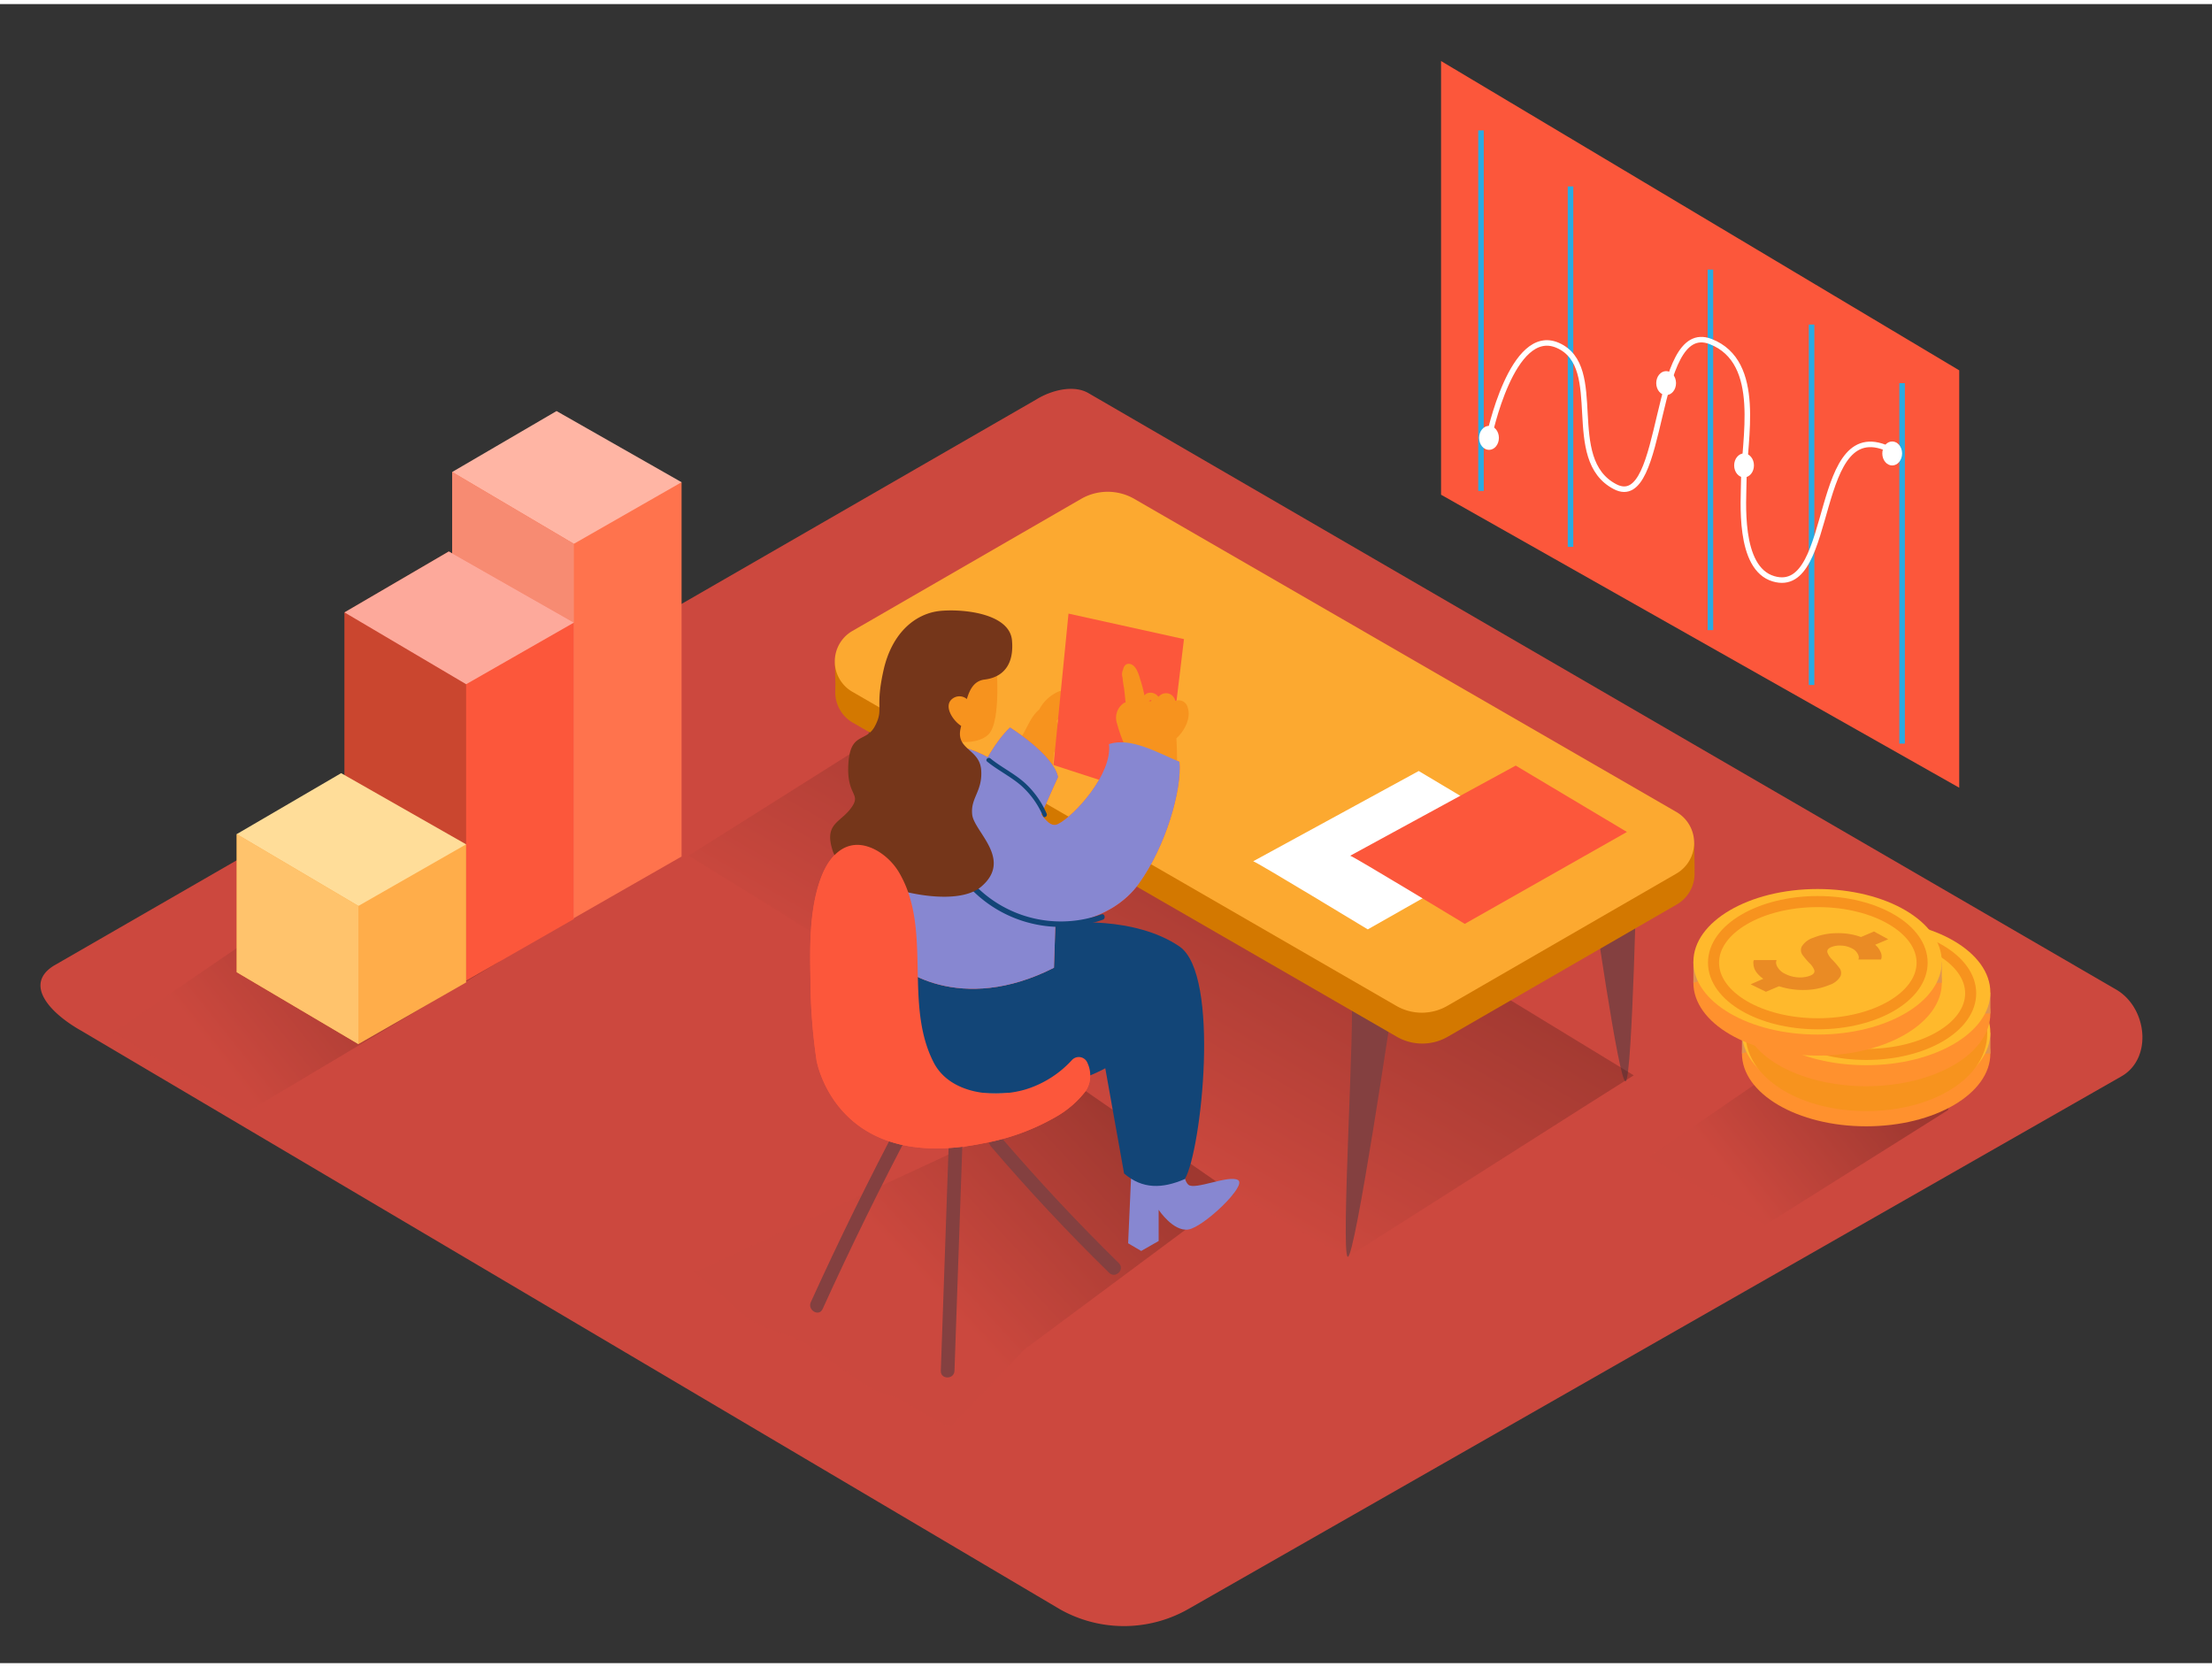 <svg id="Layer_2" data-name="Layer 2" xmlns="http://www.w3.org/2000/svg" xmlns:xlink="http://www.w3.org/1999/xlink" viewBox="0 0 400 300" width="406" height="306" class="illustration styles_illustrationTablet__1DWOa"><rect x="0" y="0" width="400" height="300" fill="#333333" stroke="none"/><defs><linearGradient id="linear-gradient" x1="40.1" y1="191.78" x2="72.83" y2="165.59" gradientUnits="userSpaceOnUse"><stop offset="0" stop-color="#cc483e"></stop><stop offset="1" stop-color="#411714"></stop></linearGradient><linearGradient id="linear-gradient-2" x1="313.82" y1="213.31" x2="339.72" y2="192.59" xlink:href="#linear-gradient"></linearGradient><linearGradient id="linear-gradient-3" x1="195.28" y1="199.46" x2="226.1" y2="145.77" xlink:href="#linear-gradient"></linearGradient><linearGradient id="linear-gradient-4" x1="165.9" y1="230.07" x2="200.09" y2="198.34" xlink:href="#linear-gradient"></linearGradient></defs><title>PP_</title><path d="M191.72,290.29l-177-104.63c-5.64-3.16-10.47-8.36-5-11.77L187.39,71.5c2.66-1.65,6.71-2.73,9.42-1.16L382.65,178.19c5.64,3.27,6.65,12.42,1,15.69L215.06,290.12A23.54,23.54,0,0,1,191.72,290.29Z" fill="#cc483e"></path><path d="M83.76,173.28c.18-.33-4.74-1.32-4.56-1.65.23-.81-2.92-1-2.7-1.79-8.29-3.67-10-4.94-16.3-11L20.51,185.93c8,4.93,16.12,9.74,24.33,14.32l45.41-27.07c.14-.62-6.66,1.67-6.49,1.06A.88.88,0,0,1,83.76,173.28Z" opacity="0.32" fill="url(#linear-gradient)"></path><path d="M352.65,197.54c.16-.29-4.09-1.14-3.93-1.42.2-.69-2.52-.84-2.33-1.54-7.15-3.16-8.62-4.26-14-9.51l-34.22,23.38c6.92,4.25,13.89,8.4,21,12.35L352.26,200q.18-.8.39-1.6A.76.76,0,0,1,352.65,197.54Z" opacity="0.32" fill="url(#linear-gradient-2)"></path><path d="M296,155.36s-.81,38.33-2,39.42-6.3-35.33-6.3-35.33" fill="#844040"></path><ellipse cx="337.46" cy="189.77" rx="22.46" ry="13.16" fill="#ff912e"></ellipse><polygon points="315 189.77 315 185.97 317.44 189.01 315 189.77" fill="#e0944f"></polygon><polygon points="359.93 185.97 359.93 189.77 357.07 189.77 359.16 186.72 359.93 185.97" fill="#e0944f"></polygon><ellipse cx="337.46" cy="185.97" rx="22.46" ry="13.16" fill="#ffb92c"></ellipse><path d="M348.86,184.21a1.75,1.75,0,0,1,.18,1l-.09.35-4.1,0a1.86,1.86,0,0,0,.08-.35,1.53,1.53,0,0,0-.25-.75,2.24,2.24,0,0,0-1-.91,4.49,4.49,0,0,0-1.93-.51,4.15,4.15,0,0,0-1.83.28q-.86.37-.66,1a3.55,3.55,0,0,0,.87,1.28,15.62,15.62,0,0,1,1.24,1.43,1.5,1.5,0,0,1,.22,1.58,3.53,3.53,0,0,1-2,1.55,11.8,11.8,0,0,1-4.35.9,13.9,13.9,0,0,1-4.75-.67l-2.36,1-2.77-1.35,2.29-1a5.17,5.17,0,0,1-1.1-1,2.92,2.92,0,0,1-.54-.92,3,3,0,0,1-.14-.74,1.6,1.6,0,0,1,0-.52l.08-.2h4.1a3.27,3.27,0,0,0-.1.42,1.75,1.75,0,0,0,.33.93,3.08,3.08,0,0,0,1.36,1.16,5.83,5.83,0,0,0,2.38.62,5,5,0,0,0,2.2-.35q.85-.37.64-1a3.54,3.54,0,0,0-.91-1.28,13.13,13.13,0,0,1-1.25-1.43,1.47,1.47,0,0,1-.18-1.59,3.82,3.82,0,0,1,2.09-1.58,11.28,11.28,0,0,1,4.17-.82,12,12,0,0,1,4.45.69l2.35-1,2.57,1.4-2.36,1A3.36,3.36,0,0,1,348.86,184.21Z" fill="#ea8b24"></path><ellipse cx="337.5" cy="186.13" rx="18.86" ry="11.05" fill="none" stroke="#f7931e" stroke-miterlimit="10" stroke-width="6"></ellipse><ellipse cx="337.46" cy="182.52" rx="22.46" ry="13.16" fill="#ff912e"></ellipse><polygon points="315 182.52 315 178.72 317.44 181.76 315 182.52" fill="#e0944f"></polygon><polygon points="359.93 178.72 359.93 182.52 357.07 182.52 359.16 179.47 359.93 178.72" fill="#e0944f"></polygon><ellipse cx="337.46" cy="178.72" rx="22.46" ry="13.16" fill="#ffb92c"></ellipse><path d="M348.86,177a1.75,1.75,0,0,1,.18,1l-.09.35-4.1,0a1.86,1.86,0,0,0,.08-.35,1.53,1.53,0,0,0-.25-.75,2.24,2.24,0,0,0-1-.91,4.49,4.49,0,0,0-1.93-.51,4.15,4.15,0,0,0-1.83.28q-.86.37-.66,1a3.55,3.55,0,0,0,.87,1.28,15.62,15.62,0,0,1,1.24,1.43,1.5,1.5,0,0,1,.22,1.58,3.53,3.53,0,0,1-2,1.55,11.8,11.8,0,0,1-4.35.9,13.9,13.9,0,0,1-4.75-.67l-2.36,1-2.77-1.35,2.29-1a5.17,5.17,0,0,1-1.1-1,2.92,2.92,0,0,1-.54-.92,3,3,0,0,1-.14-.74,1.6,1.6,0,0,1,0-.52l.08-.2h4.1a3.27,3.27,0,0,0-.1.42,1.75,1.75,0,0,0,.33.93,3.08,3.08,0,0,0,1.36,1.16,5.83,5.83,0,0,0,2.38.62,5,5,0,0,0,2.2-.35q.85-.37.64-1A3.54,3.54,0,0,0,336,179a13.13,13.13,0,0,1-1.25-1.43,1.47,1.47,0,0,1-.18-1.59,3.82,3.82,0,0,1,2.09-1.58,11.28,11.28,0,0,1,4.17-.82,12,12,0,0,1,4.45.69l2.35-1,2.57,1.4-2.36,1A3.36,3.36,0,0,1,348.86,177Z" fill="#ea8b24"></path><ellipse cx="337.5" cy="178.88" rx="18.86" ry="11.05" fill="none" stroke="#f7931e" stroke-miterlimit="10" stroke-width="2"></ellipse><ellipse cx="328.68" cy="176.98" rx="22.46" ry="13.16" fill="#ff912e"></ellipse><polygon points="306.22 176.98 306.22 173.18 308.66 176.22 306.22 176.98" fill="#e0944f"></polygon><polygon points="351.14 173.18 351.14 176.98 348.29 176.98 350.38 173.93 351.14 173.18" fill="#e0944f"></polygon><ellipse cx="328.68" cy="173.18" rx="22.46" ry="13.16" fill="#ffb92c"></ellipse><path d="M340.07,171.42a1.75,1.75,0,0,1,.18,1l-.09.35-4.1,0a1.86,1.86,0,0,0,.08-.35,1.53,1.53,0,0,0-.25-.75,2.24,2.24,0,0,0-1-.91,4.49,4.49,0,0,0-1.93-.51,4.15,4.15,0,0,0-1.83.28q-.86.37-.66,1a3.55,3.55,0,0,0,.87,1.28,15.62,15.62,0,0,1,1.24,1.43,1.5,1.5,0,0,1,.22,1.58,3.53,3.53,0,0,1-2,1.55,11.8,11.8,0,0,1-4.35.9,13.9,13.9,0,0,1-4.75-.67l-2.36,1-2.77-1.35,2.29-1a5.17,5.17,0,0,1-1.1-1,2.92,2.92,0,0,1-.54-.92,3,3,0,0,1-.14-.74,1.6,1.6,0,0,1,0-.52l.08-.2h4.1a3.27,3.27,0,0,0-.1.42,1.75,1.75,0,0,0,.33.93,3.08,3.08,0,0,0,1.36,1.16,5.83,5.83,0,0,0,2.38.62,5,5,0,0,0,2.2-.35q.85-.37.64-1a3.54,3.54,0,0,0-.91-1.28A13.13,13.13,0,0,1,326,172a1.47,1.47,0,0,1-.18-1.59,3.82,3.82,0,0,1,2.09-1.58,11.28,11.28,0,0,1,4.17-.82,12,12,0,0,1,4.45.69l2.35-1,2.57,1.4-2.36,1A3.36,3.36,0,0,1,340.07,171.42Z" fill="#ea8b24"></path><ellipse cx="328.72" cy="173.34" rx="18.86" ry="11.05" fill="none" stroke="#f7931e" stroke-miterlimit="10" stroke-width="2"></ellipse><polyline points="123.25 86.46 123.25 154.14 103.77 165.29 81.77 152.29 81.77 84.61" fill="#ff734d"></polyline><polygon points="123.25 86.46 100.64 73.59 81.77 84.61 103.77 97.6 123.25 86.46" fill="#ffb5a4"></polygon><polygon points="103.77 97.6 103.77 165.29 81.77 152.29 81.77 84.61 103.77 97.6" fill="#f78b72"></polygon><polygon points="81.16 98.98 103.77 111.85 103.77 165.45 84.29 176.59 62.29 163.59 62.29 110 81.16 98.98" fill="#fc573b"></polygon><polygon points="103.77 111.85 81.16 98.98 62.29 110 84.29 122.99 103.77 111.85" fill="#fff" opacity="0.49"></polygon><polygon points="84.29 122.99 84.29 176.59 62.29 163.59 62.29 110 84.29 122.99" opacity="0.2"></polygon><polyline points="84.29 151.94 84.29 176.91 64.81 188.06 42.81 175.06 42.81 150.09" fill="#ffad4a"></polyline><polygon points="84.29 151.94 61.69 139.07 42.81 150.09 64.81 163.08 84.29 151.94" fill="#fd9"></polygon><polygon points="64.81 163.08 64.81 188.06 42.81 175.06 42.81 150.09 64.81 163.08" fill="#ffc36c"></polygon><path d="M157.12,121c.79,2.27-1.93,46.41-.63,47s8.24-46.52,8.24-46.52" fill="#844040"></path><path d="M243.71,226.53c.08,0,51.67-32.86,51.72-32.82l-86-52.4L168.1,126.53,124.5,154C135.94,160.86,231.52,221.11,243.71,226.53Z" opacity="0.32" fill="url(#linear-gradient-3)"></path><path d="M142.74,240.84c5.14,1.58,12.9,9.74,18.18,10.8,3.23.65,7.92,5.22,11.18,5.47l13.1-13.79,37.92-28.2-26.82-18.58L125.5,229.39C134,235.61,132.81,237.8,142.74,240.84Z" opacity="0.32" fill="url(#linear-gradient-4)"></path><path d="M190.89,185.15c-3.82-2.67-8.32-4.13-13.17-3.06-5.17,1.14-9.65,4.39-14.92,5.19-.83.13-4.16-.09-4.67.39-14.67,13.88,26.33,12.39,26.33,12.39,4-3.26,7.72-6.47,11.67-9.76C194.94,187.63,192.93,186.58,190.89,185.15Z" fill="#f8997c"></path><path d="M171.59,205.27l-1.46,41.88c-.06,1.59,2.41,1.59,2.47,0l1.46-41.88C174.11,203.69,171.65,203.69,171.59,205.27Z" fill="#844040"></path><path d="M202.33,227.68q-11.2-11-21.4-22.88c-1-1.21-2.77.54-1.75,1.75q10.19,11.91,21.4,22.88C201.72,230.54,203.47,228.79,202.33,227.68Z" fill="#844040"></path><path d="M163,201.4q-8.69,16.41-16.38,33.33c-.65,1.44,1.47,2.69,2.13,1.25q7.68-16.91,16.38-33.33C165.91,201.24,163.78,200,163,201.4Z" fill="#844040"></path><path d="M195.45,189.07a19.86,19.86,0,0,1-9.93,7.18c-5.61,1.68-13.75.89-16.7-4.89-5.36-10.5-.33-23.65-6-33.86a10.36,10.36,0,0,0-6.56-5.31c-3.67-.79-6.18,1.92-7.51,5.12-2.39,5.73-2.3,12.86-2.18,19A102,102,0,0,0,147.66,191s3.43,20.47,30.16,15a40.57,40.57,0,0,0,13.13-4.79,18,18,0,0,0,5.36-4.64C197.94,194.21,196.86,191.42,195.45,189.07Z" fill="#fc573b"></path><path d="M189.26,128.13s-13.84,59.73-11.45,61.31,19.34-55.81,19.34-55.81" fill="#844040"></path><path d="M244.34,179.52c.79,2.27-1.93,46.41-.63,47S251.95,180,251.95,180" fill="#844040"></path><polyline points="151.09 123.75 150.97 119.21 152.7 121.64 151.59 123.84" fill="#d37800"></polyline><polyline points="306.44 156.71 306.38 151.63 304.4 152.27 305.42 156.53" fill="#d37800"></polyline><path d="M154.23,118.93l41.34-23.87a9.64,9.64,0,0,1,9.64,0l98,56.6a6.44,6.44,0,0,1,0,11.16l-41.41,23.91a9.22,9.22,0,0,1-9.22,0l-98.38-56.8A6.35,6.35,0,0,1,154.23,118.93Z" fill="#d37800"></path><path d="M154.15,113.35l41.34-23.87a9.64,9.64,0,0,1,9.64,0l98,56.6a6.44,6.44,0,0,1,0,11.16l-41.41,23.91a9.22,9.22,0,0,1-9.22,0l-98.38-56.8A6.35,6.35,0,0,1,154.15,113.35Z" fill="#fca930"></path><path d="M226.62,155c.68.17,20.72,12.32,20.72,12.32l29.32-16.64-20.11-12Z" fill="#fff"></path><path d="M244.16,154c.68.17,20.72,12.32,20.72,12.32L294.2,149.7l-20.11-12Z" fill="#fc573b"></path><path d="M213.95,208.71s-.22,3.74.94,4.78,7.39-1.86,9-.83-6.26,8.51-9,8.93-5.37-3.56-5.37-3.56v5.64l-3.16,1.8L204,224.08l.69-15.37Z" fill="#8787d1"></path><path d="M203.27,211.46c3.32,2.86,6.9,2.77,11,1,3-5.22,6.46-37-1-42.06-8-5.45-20.41-4.48-22.49-3.88l-30.5,5c-2.34,4,3.86,24.84,17.4,25.42s22.19-4.51,22.19-4.51Z" fill="#124577"></path><path d="M191.41,124.31a7.24,7.24,0,0,0-3.42,3.13l-.05.11c-2.15,1.75-2.48,5-4.76,6.54,0,.06-2.14,1.57-2.17,1.63s.21-2.94.2-2.91v0c-.74,2-1.46,4.06-2.1,6.12a1.27,1.27,0,0,0,.32.14l-.24.12-.21.12a.69.69,0,0,1-.41.46,1.62,1.62,0,0,0,2.26,1.91l6.9-3.37a19.23,19.23,0,0,0,2.7-.79c0-.72.11-1.44.18-2.16a6,6,0,0,0,.46-5.71.65.65,0,0,1,.12-.13l0-.08a5.25,5.25,0,0,0,2.17-3.43C193.5,125,192.51,123.8,191.41,124.31Z" fill="#f7931e"></path><path d="M182.64,130.82s7.86,4.88,8.68,8.95c0,0-5.52,12-5.15,12.47,6.24,8.14-12.47-5.15-12.47-5.15S177.49,135.71,182.64,130.82Z" fill="#fc573b"></path><path d="M200.54,133.81c.65,5.43-6.28,13-9.2,14.45-4,2-5.56-14.64-23.16-14.57-1.14,0-6.84-2.43-9.84,5.07s0,29,2,32.75c1.76,3.31,13.5,11.25,30.25,2.75l.25-7.75s9.89-.21,15.12-7.49c4.88-6.78,7.78-17,7.32-22C209.32,135.34,204.43,132.53,200.54,133.81Z" fill="#fc573b"></path><path d="M182.64,130.82s7.86,4.88,8.68,8.95c0,0-5.52,12-5.15,12.47,6.24,8.14-12.47-5.15-12.47-5.15S177.49,135.71,182.64,130.82Z" fill="#8787d1"></path><polyline points="193.22 110.22 214.1 114.83 210.57 144.11 190.51 137.6" fill="#fc573b"></polyline><path d="M214.77,127.19a1.67,1.67,0,0,0-2.23-1.18,1.88,1.88,0,0,0-.67-1.06,1.68,1.68,0,0,0-1.9-.08,1.94,1.94,0,0,0-.49.39l-.1-.12a1.76,1.76,0,0,0-1.91-.52,1.65,1.65,0,0,0-.52.38,26.44,26.44,0,0,0-.74-2.83c-.28-.93-.74-2.64-1.89-2.85-.75-.14-1.1.41-1.25,1.06a2,2,0,0,0-.08,1.4,15,15,0,0,0,.27,1.88c.1.88.2,1.77.28,2.65v0a.59.59,0,0,0-.42.16,3.2,3.2,0,0,0-1.13,3.61,27.62,27.62,0,0,0,2.06,5.35.61.61,0,0,0,.85.27l.09.33a.65.65,0,0,0,1.27-.07l0-.12a.62.62,0,0,0,.22.11l.05.71c.05.66,1,.66,1.24.11l.06.52c.08.73,1.24.65,1.27-.07l0-.58a.74.74,0,0,0,.55-.28.71.71,0,0,0,.46.26.6.6,0,0,0,.62.09l0,.16a.72.72,0,0,0,.85.48c0,.07,0,.14,0,.22,0,.82,1.3.93,1.28.1q0-2.47-.13-4.94a.62.62,0,0,0,.19-.14C214.26,131.27,215.41,129.05,214.77,127.19Zm-6.9-1.24a.42.42,0,0,1,.36-.05.73.73,0,0,0-.08.16h-.39A.53.53,0,0,1,207.87,125.95Z" fill="#f7931e"></path><path d="M180.11,118.47c0,.18,1.09,11.18-1.37,13.6s-9,1.42-10.63-1.23-3.61-6.14-1.88-10.24S179.81,115.77,180.11,118.47Z" fill="#f7931e"></path><path d="M200.54,133.81c.65,5.43-6.28,13-9.2,14.45-4,2-5.56-14.64-23.16-14.57-1.14,0-6.84-2.43-9.84,5.07s0,29,2,32.75c1.76,3.31,13.5,11.25,30.25,2.75l.25-7.75s9.89-.21,15.12-7.49c4.88-6.78,7.78-17,7.32-22C209.32,135.34,204.43,132.53,200.54,133.81Z" fill="#8787d1"></path><path d="M199.16,164.61a21.67,21.67,0,0,1-25.39-8.43c-.35-.54-1.22,0-.86.5a22.68,22.68,0,0,0,26.52,8.89C200,165.36,199.77,164.39,199.16,164.61Z" fill="#124577"></path><path d="M189.27,146.4a16.11,16.11,0,0,0-3.89-5.51c-1.92-1.75-4.29-2.86-6.29-4.49-.4-.33-1,.24-.58.58,1.89,1.54,4.11,2.62,6,4.21a15.51,15.51,0,0,1,4.09,5.63C188.78,147.29,189.48,146.88,189.27,146.4Z" fill="#124577"></path><path d="M183,115.06c-.41-4.7-8.28-5.71-12.77-5.35s-8.91,3.78-10.47,10.79.1,6.86-1.51,10-4.48,1-4.84,6.89,2.48,5.28.48,8-5,2.8-3.24,7.92,21,11.21,26.78,6.29-1.26-9.93-1.62-13,1.89-4.21,1.62-8.08-4.62-3.64-3.72-7.55l.1-.45c-1.5-.93-3.37-3.74-1.46-5a2.07,2.07,0,0,1,2.49.15c.55-1.89,1.41-3.33,3.24-3.53C179,122,183.57,121.48,183,115.06Z" fill="#75361a"></path><path d="M196.64,191.46a1.68,1.68,0,0,0-2.81-.5,18.9,18.9,0,0,1-8.31,5.28c-5.61,1.68-13.75.89-16.7-4.89-5.34-10.46-.36-23.55-5.92-33.75a11.25,11.25,0,0,0-4.17-4.44c-5-2.89-8.36.27-10,4.13-2.39,5.73-2.3,12.86-2.18,19A102,102,0,0,0,147.66,191s3.43,20.47,30.16,15a40.57,40.57,0,0,0,13.13-4.79,18,18,0,0,0,5.36-4.64A5.25,5.25,0,0,0,196.64,191.46Z" fill="#fc573b"></path><polygon points="354.29 66.23 260.59 10.3 260.59 88.72 354.29 141.7 354.29 66.23" fill="#fc573b"></polygon><line x1="267.81" y1="22.84" x2="267.81" y2="88.03" fill="none" stroke="#29abe2" stroke-miterlimit="10"></line><line x1="284" y1="32.97" x2="284" y2="98.15" fill="none" stroke="#29abe2" stroke-miterlimit="10"></line><line x1="309.3" y1="48.01" x2="309.3" y2="113.2" fill="none" stroke="#29abe2" stroke-miterlimit="10"></line><line x1="327.59" y1="57.95" x2="327.59" y2="123.13" fill="none" stroke="#29abe2" stroke-miterlimit="10"></line><line x1="343.96" y1="68.54" x2="343.96" y2="133.73" fill="none" stroke="#29abe2" stroke-miterlimit="10"></line><path d="M269.26,78.3s4.14-20.25,12.45-16.58c8.82,3.89.79,20.58,10.35,25.55,9.25,4.81,6.57-30.4,17.27-26.25,9.55,3.71,6,17.93,6,25.2,0,3.36-1.13,15.81,5.4,17.71,11.44,3.33,6.7-30.94,21.44-23.16" fill="none" stroke="#fff" stroke-miterlimit="10"></path><ellipse cx="269.26" cy="78.44" rx="1.79" ry="2.17" fill="#fff"></ellipse><ellipse cx="342.17" cy="81.26" rx="1.79" ry="2.17" fill="#fff"></ellipse><ellipse cx="301.29" cy="68.54" rx="1.79" ry="2.17" fill="#fff"></ellipse><ellipse cx="315.38" cy="83.42" rx="1.79" ry="2.17" fill="#fff"></ellipse></svg>